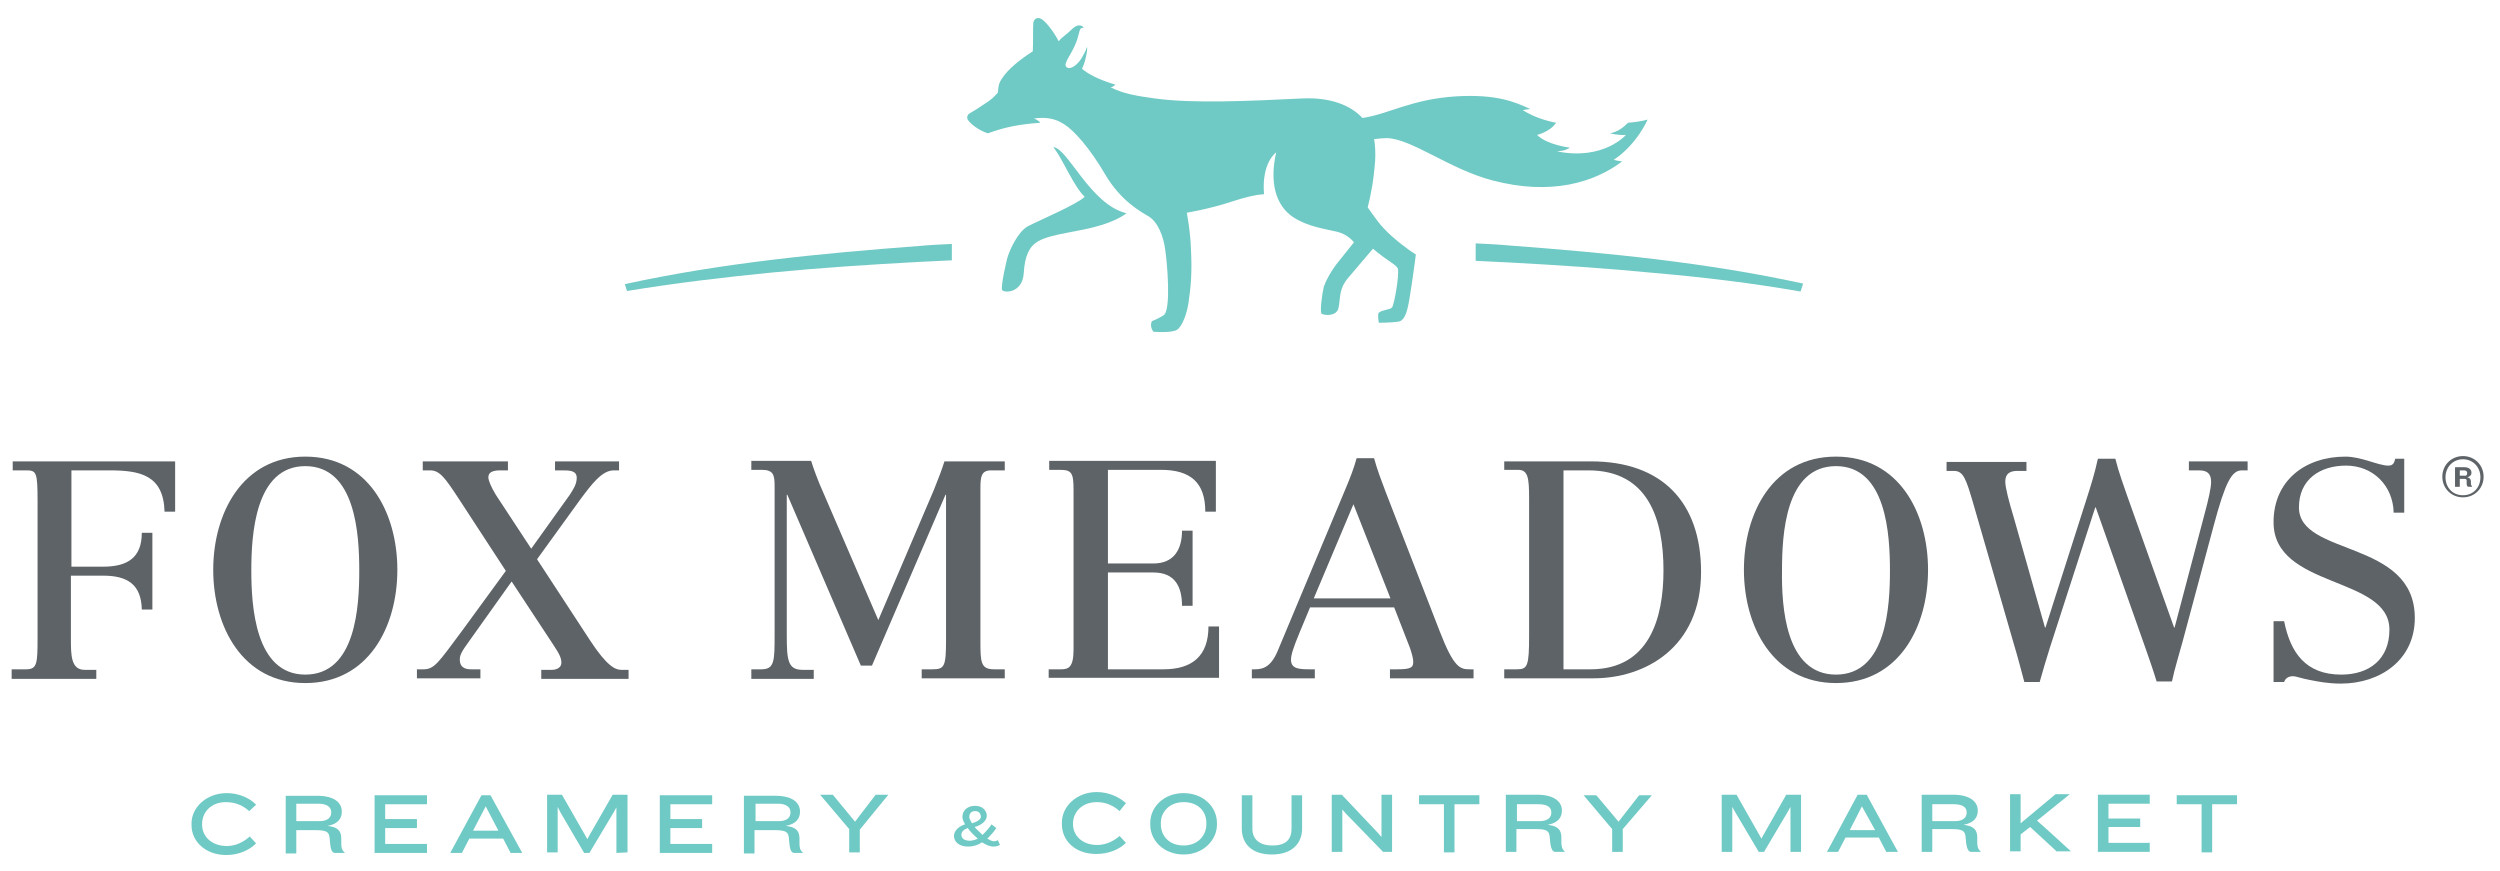 <?xml version="1.0" encoding="utf-8"?>
<!-- Generator: Adobe Illustrator 16.0.0, SVG Export Plug-In . SVG Version: 6.00 Build 0)  -->
<!DOCTYPE svg PUBLIC "-//W3C//DTD SVG 1.1//EN" "http://www.w3.org/Graphics/SVG/1.1/DTD/svg11.dtd">
<svg version="1.1" id="Layer_1" xmlns="http://www.w3.org/2000/svg" xmlns:xlink="http://www.w3.org/1999/xlink" x="0px" y="0px"
	 width="472.5px" height="164.7px" viewBox="0 0 472.5 164.7" style="enable-background:new 0 0 472.5 164.7;" xml:space="preserve"
	>
<style type="text/css">
<![CDATA[
	.st0{fill:#5E6367;}
	.st1{fill:#6FC9C4;}
]]>
</style>
<g>
	<g>
		<path class="st1" d="M180,46.1c-2.1,0.1-4.3,0.2-6.4,0.4c-18.6,1.4-37.2,3.2-55.5,7.2l0.4,1.3c9.1-1.5,18.3-2.6,27.5-3.5
			c9.2-0.9,18.5-1.5,27.7-2c2.1-0.1,4.1-0.2,6.2-0.3V46.1z"/>
		<path class="st1" d="M285.3,46.4c-2.1-0.2-4.3-0.3-6.4-0.4v3.3c2.1,0.1,4.1,0.2,6.2,0.3c9.3,0.5,18.5,1.1,27.7,2
			c9.2,0.8,18.4,1.9,27.5,3.5l0.5-1.5C322.5,49.6,303.9,47.8,285.3,46.4z"/>
	</g>
	<g>
		<path class="st1" d="M199.1,27.8c2,2.7,3.7,7.2,5.9,9.4c0,0,0,0,0,0c-1.4,1.4-8.5,4.4-10.8,5.6c-1.9,1.1-3.4,4.6-3.7,5.6
			c-0.3,0.8-1.4,5.9-1.1,6.4c0.3,0.6,3.9,0.7,4.1-3.3c0.2-3.1,1-4.9,2.7-5.9c2.7-1.5,7.6-1.7,12.1-3.1c3.4-1.1,4.6-2.2,4.6-2.2
			C206.1,38.7,201.8,28,199.1,27.8z"/>
		<path class="st1" d="M311.4,22.6c-1,0.3-2.5,0.5-3.7,0.6c-0.9,0.9-1.9,1.7-3.4,2c0,0,1.4,0.4,3,0.3c0,0-4.2,4.9-13.1,3.1
			c0,0,1.6,0,2.5-0.7c0,0-4.3-0.5-6.2-2.4c0,0,2.5-0.6,3.6-2.3c0,0-3.6-0.6-6.3-2.4l1.4-0.2c-3-1.4-6.4-2.8-13.8-2.4
			c-8.6,0.5-13,3.4-17.9,4.1c0,0,0,0,0,0c-2.3-2.5-6.2-3.9-11.2-3.7c-10.3,0.5-20.9,1-28.1,0c-3.6-0.5-5.9-0.9-8.3-2.1
			c0.6-0.1,0.9-0.5,0.9-0.5c-3.3-1-5.1-2-6.3-3c0.3-0.7,0.5-1.1,0.7-2.1c0.2-0.8,0.4-1.8,0.2-2c-0.1,0.5-0.3,0.9-0.6,1.4
			c-1.1,2.3-2.8,3-3.3,2.3c-0.5-0.6,0.8-2.1,1.6-3.9c0.9-1.9,0.8-3.2,1.3-3.4c0.2-0.1,0.4,0,0.4,0c-0.1-0.4-0.5-0.5-0.9-0.5
			s-0.9,0.3-1.5,0.9c-0.9,0.9-1.7,1.3-2.3,2.1c-1-1.9-2.3-3.5-3.1-4.1c-0.8-0.6-1.6-0.2-1.7,0.6c-0.1,0.7,0,3.5-0.1,5.4
			c-2.5,1.6-4.7,3.4-5.8,5.1c-0.7,1-0.7,1.6-0.8,2.7c-0.7,0.8-1.3,1.4-2.6,2.2c-1,0.7-2,1.3-2.7,1.7c-0.5,0.3-0.6,0.8-0.4,1.2
			c0.5,0.8,2,2,3.8,2.6c3.3-1.2,5.9-1.7,9.9-2c-0.3-0.5-1.2-0.8-1.2-0.8c2.2-0.3,4-0.1,5.9,1.2c1.7,1.1,4.7,4.4,7.6,9.4
			c2.9,4.9,6.5,6.9,8.2,7.9c1.8,1.1,2.8,3.9,3.1,6.1c0.4,2.6,1.2,11.7-0.3,12.6c-1.1,0.7-2.2,1.1-2.2,1.1s-0.5,1,0.3,2
			c0,0,3.5,0.3,4.5-0.4c0.9-0.6,1.9-3,2.2-5.6c0.4-2.7,0.6-5.5,0.4-9.4c-0.1-3.6-0.8-7.1-0.8-7.1s4.3-0.7,8.5-2.1
			c2.8-0.9,4.5-1.3,6.1-1.4c-0.5-6,2.3-7.9,2.3-7.9c-1.3,5.7-0.1,10.1,3.3,12.3c2.8,1.8,6.2,2.2,8.2,2.7c2.1,0.5,3.2,2,3.2,2
			s-1.2,1.5-2.8,3.5c-1.6,1.9-2.6,4-2.9,4.9c-0.3,1.2-0.8,4.9-0.4,5.1c0.4,0.3,2.9,0.6,3.2-1.2c0.4-2,0-3.5,1.9-5.7
			c0.9-1.1,3.1-3.6,4.6-5.4c0.6,0.5,0.8,0.7,1.1,0.9c1.6,1.3,3.5,2.3,3.6,2.9c0.3,1.2-0.7,6.8-1.1,7.3c-0.4,0.5-1.8,0.4-2.5,1
			c-0.3,0.3,0,1.9,0,1.9s2.3,0,3.6-0.2c1.1-0.1,1.7-1.3,2.2-4.4c0.6-3.6,1.2-8.3,1.2-8.3s-2-1.2-4.6-3.5c-2.2-2-3-3.3-4.5-5.4
			c0.6-2.5,1.1-4.8,1.4-8.8c0.1-1.2,0-3.3-0.2-4.1c0.8-0.1,1.7-0.2,2.4-0.2c4.7,0.1,11.9,5.9,20,8c11,2.9,19.2,0.4,24.5-3.6
			c0,0-1-0.1-1.6-0.3C309.4,27.3,311.4,22.6,311.4,22.6z"/>
	</g>
</g>
<g>
	<path class="st0" d="M2.4,126.5h2.5c2.1,0,2.2-1,2.2-5.9V94.8c0-5.6-0.2-5.9-2.2-5.9H2.4v-1.7h30.7v9.5h-2
		c-0.2-6.9-4.6-7.8-10.4-7.8h-7.2v18.2h6c4.6,0,7.3-1.7,7.3-6.4h2v14.5h-2c-0.1-4.8-2.8-6.4-7.3-6.4h-6.1v11.9c0,3.1,0,5.9,2.6,5.9
		h2.2v1.7h-16V126.5z"/>
	<path class="st0" d="M57.7,86.3c11.9,0,17.4,10.6,17.4,21.4s-5.5,21.4-17.4,21.4c-11.9,0-17.4-10.7-17.4-21.4S45.8,86.3,57.7,86.3z
		 M57.7,127.5c9.6,0,10.2-13,10.2-19.7c0-6.8-0.7-19.7-10.2-19.7s-10.2,13-10.2,19.7C47.5,114.5,48.2,127.5,57.7,127.5z"/>
	<path class="st0" d="M78.8,126.5H80c2.1,0,2.8-1.2,7.2-7.1l8.4-11.5l-9-13.8c-2.5-3.8-3.5-5.2-5.3-5.2h-1.4v-1.7H96v1.7h-1.5
		c-1.6,0-2.2,0.5-2.2,1.3c0,0.6,0.5,1.8,1.4,3.3l6.7,10.2l7.3-10.2c0.7-1.1,1.3-2,1.3-3.2c0-1.4-1.4-1.4-2.8-1.4h-1.3v-1.7h12.1v1.7
		h-1c-2.2,0-4.1,2.5-6.4,5.6l-8.1,11.2l10,15.3c3.2,4.9,4.8,5.6,5.9,5.6h1.4v1.7h-16.5v-1.7h2c1,0,1.8-0.5,1.8-1.3
		c0-0.9-0.3-1.6-1.5-3.4l-7.9-12L88.8,121c-1.6,2.2-1.9,2.8-1.9,3.7c0,1.4,1,1.8,2.1,1.8h1.8v1.7h-12V126.5z"/>
	<path class="st0" d="M142,126.5h1.9c2.5,0,2.5-1.6,2.5-6.6l0-28c0-2.1-0.2-3.1-2.4-3.1h-2v-1.7h11.3c0.4,1.3,1.3,3.8,2.3,6
		l10.4,24.1l10.5-24.6c0.9-2.2,1.6-4.1,2-5.4h11.4v1.7h-2.6c-1.9,0-2,1.3-2,3.5V121c0,4.1,0,5.5,2.6,5.5h2v1.7h-15.7v-1.7h2
		c2.3,0,2.6-0.5,2.6-5.5l0-27.5h-0.1l-13.9,32.3h-2.1l-13.9-32.3h-0.1V120c0,4.8,0.2,6.6,3,6.6h2.1v1.7H142V126.5z"/>
	<path class="st0" d="M198.2,126.5h2.3c1.4,0,2.4-0.3,2.4-3.7V92.7c0-3.3-0.3-3.9-2.6-3.9h-2v-1.7h31.5v9.6h-2
		c0-5.6-2.9-7.9-8.4-7.9h-10v17.7h8.6c3.9,0,5.4-2.7,5.4-6.2h2l0,14.2h-2c0-3.7-1.4-6.3-5.4-6.3h-8.6v18.3h10.5
		c5.4,0,8.5-2.5,8.5-8.1h2v9.7h-32.2V126.5z"/>
	<path class="st0" d="M259.7,86.6c0.6,2.2,1.4,4.3,2.2,6.4l10.2,26.3c2.7,7,3.9,7.2,5.7,7.2h0.7v1.7h-15.8v-1.7h1.3
		c2.6,0,3.1-0.3,3.1-1.4c0-0.6-0.2-1.4-0.6-2.6l-3-7.7h-15.9l-2,4.8c-1.2,2.9-1.6,4.2-1.6,5.1c0,1.8,1.7,1.8,3.8,1.8h0.7v1.7h-11.9
		v-1.7h0.6c1.7,0,3.2-0.6,4.5-4l12.6-30.1c0.8-1.9,1.6-3.9,2.1-5.8H259.7z M262.8,113.1l-7-17.8l-7.5,17.8H262.8z"/>
	<path class="st0" d="M284.4,87.2h16.3c13.4,0,20.8,7.7,20.8,20.9c0,14.3-10.6,20.1-20.3,20.1h-16.9v-1.7h2.4c2,0,2.3-0.6,2.3-6.3
		v-26c0-3.9-0.2-5.4-2.1-5.4h-2.6V87.2z M295.6,126.5h5c11.1,0,13.8-9.6,13.8-18.7c0-9.7-2.9-18.9-14.2-18.9h-4.7V126.5z"/>
	<path class="st0" d="M347,86.3c11.9,0,17.4,10.6,17.4,21.4s-5.5,21.4-17.4,21.4c-11.9,0-17.4-10.7-17.4-21.4S335,86.3,347,86.3z
		 M347,127.5c9.6,0,10.2-13,10.2-19.7c0-6.8-0.7-19.7-10.2-19.7c-9.6,0-10.2,13-10.2,19.7C336.7,114.5,337.4,127.5,347,127.5z"/>
	<path class="st0" d="M424.8,87.2v1.7h-1.1c-1.9,0-3.1,2.2-5.3,10.4l-5.9,22c-0.7,2.6-1.5,5.1-2,7.5h-2.9c-0.6-2-1.3-4-2-6
		l-9.5-26.9H396l-8.6,26.6c-0.7,2.2-1.3,4.3-1.9,6.4h-2.9c-0.6-2.2-1.2-4.6-1.9-6.9l-7.8-27c-1.3-4.4-1.8-6-3.6-6h-1.4v-1.7H383v1.7
		h-1.7c-1.4,0-2.3,0.5-2.3,2c0,1.2,0.7,3.8,1.6,6.8l5.9,20.8h0.1l7.7-24.1c0.8-2.5,1.6-5,2.2-7.8h3.3c0.7,2.8,1.7,5.4,2.2,6.9
		l8.9,25h0.1l5.7-21.6c0.7-2.6,1.2-4.8,1.2-5.9c0-1.2-0.4-2.2-2.2-2.2h-2v-1.7H424.8z"/>
	<path class="st0" d="M454.4,96.9h-2c-0.1-5.1-3.9-8.9-9-8.9c-4.9,0-8.9,2.6-8.9,7.9c0,9.3,21.9,6,21.9,20.9c0,7.9-6.5,12.4-14,12.4
		c-2.4,0-4.4-0.4-5.9-0.7c-1.6-0.3-2.6-0.7-3.1-0.7c-1,0-1.5,0.5-1.7,1.1h-2v-11.5h2c1.2,6,4.1,10.1,10.8,10.1
		c5.3,0,9.1-2.9,9.1-8.5c0-10.2-21.9-7.7-21.9-20.3c0-7.9,6-12.4,13.6-12.4c3,0,6.2,1.7,8.1,1.7c0.9,0,1.1-0.5,1.3-1.3h1.7V96.9z"/>
</g>
<g>
	<path class="st0" d="M465.5,94c-2.2,0-3.9-1.7-3.9-3.9c0-2.2,1.7-3.9,3.9-3.9c2.2,0,3.9,1.7,3.9,3.9C469.4,92.3,467.7,94,465.5,94z
		 M465.5,86.8c-1.9,0-3.3,1.5-3.3,3.4c0,1.9,1.3,3.4,3.3,3.4s3.3-1.5,3.3-3.4C468.8,88.3,467.4,86.8,465.5,86.8z M466.6,92
		c-0.3,0-0.4-0.2-0.4-0.6v-0.5c0-0.3-0.1-0.4-0.5-0.4h-0.8V92H464v-3.7h1.7c0.9,0,1.4,0.4,1.4,1v0.1c0,0.4-0.3,0.7-0.8,0.8
		c0.5,0.1,0.7,0.4,0.7,0.8v0.4c0,0.2,0.1,0.4,0.2,0.5V92H466.6z M466.3,89.4c0-0.3-0.2-0.5-0.6-0.5h-0.8v1h0.8
		C466.1,90,466.3,89.8,466.3,89.4L466.3,89.4z"/>
</g>
<g>
	<g>
		<path class="st1" d="M47.1,153.3c-1-0.9-2.4-1.7-4.4-1.7c-2.9,0-4.5,2-4.5,4.1v0.2c0,2.1,1.7,4,4.7,4c1.8,0,3.3-0.9,4.3-1.8
			l1.2,1.3c-1.2,1.2-3.2,2.2-5.6,2.2c-4.1,0-6.6-2.7-6.6-5.6v-0.4c0-2.9,2.7-5.7,6.7-5.7c2.3,0,4.4,1,5.5,2.2L47.1,153.3z"/>
		<path class="st1" d="M63.3,161.2c-0.6,0-0.8-0.8-0.9-1.7l-0.1-1.1c-0.1-1.1-0.5-1.5-2.6-1.5H56v4.4h-2v-10.9h5.9
			c3.3,0,4.7,1.3,4.7,3c0,1.2-0.6,2.3-2.7,2.7c2.1,0.2,2.6,1.1,2.6,2.4l0,0.9c0,0.8,0.1,1.3,0.7,1.8v0H63.3z M62.6,153.5
			c0-0.8-0.6-1.6-2.4-1.6H56l0,3.3h4.4c1.5,0,2.2-0.7,2.2-1.6V153.5z"/>
		<path class="st1" d="M70.8,161.2v-10.9h9.9v1.7h-7.9v2.8h6v1.7h-6v3h7.9v1.7H70.8z"/>
		<path class="st1" d="M96.5,161.2l-1.4-2.7h-6.4l-1.4,2.7h-2.2l5.9-10.9h1.7l6,10.9H96.5z M91.8,152.4l-2.4,4.6h4.8L91.8,152.4z"/>
		<path class="st1" d="M116.5,161.2v-8.6l-0.5,0.9l-4.6,7.7l-1,0l-4.5-7.7l-0.5-1v8.6h-2v-10.9h2.8l4.3,7.5l0.5,0.9l0.5-0.9l4.3-7.5
			h2.8v10.9L116.5,161.2z"/>
		<path class="st1" d="M124.7,161.2v-10.9h9.9v1.7h-7.9l0,2.8h6v1.7h-6l0,3h7.9l0,1.7L124.7,161.2z"/>
		<path class="st1" d="M150.1,161.2c-0.6,0-0.8-0.8-0.9-1.7l-0.1-1.1c-0.1-1.1-0.5-1.5-2.6-1.5h-3.9v4.4h-2v-10.9h5.9
			c3.3,0,4.7,1.3,4.7,3c0,1.2-0.6,2.3-2.7,2.7c2.1,0.2,2.6,1.1,2.6,2.4l0,0.9c0,0.8,0.1,1.3,0.7,1.8v0H150.1z M149.4,153.5
			c0-0.8-0.6-1.6-2.4-1.6h-4.2v3.3h4.4c1.5,0,2.2-0.7,2.2-1.6V153.5z"/>
		<path class="st1" d="M162.5,156.8l0,4.3h-2l0-4.4l-5.5-6.5h2.4l4.2,5.1l3.9-5.1l2.4,0L162.5,156.8z"/>
	</g>
	<g>
		<path class="st1" d="M187.7,160c-0.6,0-1.3-0.3-2.1-0.8c-0.7,0.5-1.6,0.8-2.7,0.8c-1.6,0-2.6-0.9-2.6-2c0-0.9,0.8-1.8,2.1-2.2
			c-0.3-0.5-0.5-1-0.5-1.4c0-1.2,0.9-2.1,2.4-2.1c1.4,0,2.2,0.9,2.2,1.9c0,0.8-0.8,1.7-2.3,2.1c0.4,0.5,1,1,1.5,1.5
			c0.8-0.8,1.4-1.5,1.7-2l0.9,0.7c-0.3,0.5-0.9,1.2-1.7,2c0.5,0.3,0.9,0.5,1.2,0.5c0.3,0,0.6-0.1,0.8-0.2l0.4,0.9
			C188.6,159.9,188.2,160,187.7,160z M182.9,156.5c-0.8,0.3-1.2,0.7-1.2,1.3c0,0.6,0.5,1.1,1.6,1.1c0.5,0,1.1-0.2,1.5-0.4
			C184.1,157.9,183.4,157.2,182.9,156.5z M184.3,153.3c-0.7,0-1.1,0.4-1.1,1.1c0,0.3,0.2,0.7,0.5,1.2c1.1-0.3,1.7-0.8,1.7-1.3
			C185.3,153.7,185,153.3,184.3,153.3z"/>
		<path class="st1" d="M211.6,153.3c-1-0.9-2.4-1.7-4.3-1.7c-2.9,0-4.5,2-4.5,4v0.2c0,2,1.6,3.9,4.6,3.9c1.8,0,3.3-0.9,4.2-1.7
			l1.2,1.3c-1.2,1.2-3.2,2.1-5.6,2.1c-4.1,0-6.5-2.6-6.5-5.6v-0.4c0-2.9,2.7-5.7,6.6-5.7c2.3,0,4.3,1,5.5,2.1L211.6,153.3z"/>
		<path class="st1" d="M223.7,161.5c-3.8,0-6.3-2.7-6.3-5.6v-0.4c0-2.9,2.5-5.6,6.3-5.6c3.8,0,6.3,2.7,6.3,5.6v0.4
			C230,158.7,227.5,161.5,223.7,161.5z M228,155.5c0-2.1-1.5-3.9-4.3-3.9c-2.7,0-4.3,1.9-4.3,3.9v0.3c0,2.1,1.5,4,4.3,4
			c2.7,0,4.3-1.9,4.3-4V155.5z"/>
		<path class="st1" d="M240.4,161.5c-3.9,0-5.7-2.1-5.7-4.9v-6.3h2v6.3c0,2,1.3,3.2,3.8,3.2c2.6,0,3.6-1.2,3.6-3.2v-6.3h2v6.3
			C246.1,159.2,244.4,161.5,240.4,161.5z"/>
		<path class="st1" d="M261.4,161l-7-7.2l-0.7-0.8v8h-2v-10.8h1.9l6.8,7.2l0.7,0.8v-8h2V161H261.4z"/>
		<path class="st1" d="M274.9,152v9.1h-2V152h-4.7v-1.7h11.4v1.7H274.9z"/>
		<path class="st1" d="M293.9,161c-0.5,0-0.8-0.8-0.9-1.7l-0.1-1.1c-0.1-1.1-0.5-1.5-2.5-1.5h-3.8v4.3h-2v-10.8h5.9
			c3.2,0,4.7,1.3,4.7,3c0,1.2-0.6,2.3-2.7,2.7c2.1,0.2,2.6,1.1,2.6,2.4l0,0.9c0,0.7,0.1,1.3,0.7,1.8v0H293.9z M293.2,153.5
			c0-0.8-0.6-1.5-2.4-1.5h-4.1v3.2h4.3c1.5,0,2.2-0.7,2.2-1.6V153.5z"/>
		<path class="st1" d="M306.7,156.7v4.3h-2v-4.3l-5.4-6.4h2.4l4.2,5l3.9-5h2.4L306.7,156.7z"/>
		<path class="st1" d="M338.4,161v-8.5l-0.5,0.9l-4.5,7.6h-1l-4.5-7.6l-0.5-0.9v8.5h-2v-10.8h2.8l4.2,7.4l0.5,0.9l0.5-0.9l4.2-7.4
			h2.8V161H338.4z"/>
		<path class="st1" d="M356.5,161l-1.4-2.7h-6.3l-1.4,2.7h-2.1l5.8-10.8h1.7l5.9,10.8H356.5z M351.9,152.4l-2.3,4.5h4.8L351.9,152.4
			z"/>
		<path class="st1" d="M372.5,161c-0.5,0-0.8-0.8-0.9-1.7l-0.1-1.1c-0.1-1.1-0.5-1.5-2.5-1.5h-3.8v4.3h-2v-10.8h5.9
			c3.2,0,4.7,1.3,4.7,3c0,1.2-0.6,2.3-2.7,2.7c2.1,0.2,2.6,1.1,2.6,2.4l0,0.9c0,0.7,0.1,1.3,0.7,1.8v0H372.5z M371.7,153.5
			c0-0.8-0.6-1.5-2.4-1.5h-4.1v3.2h4.3c1.5,0,2.2-0.7,2.2-1.6V153.5z"/>
		<path class="st1" d="M388.8,161c0,0-5.1-4.7-5.1-4.7l-1.8,1.4v3.2h-2v-10.8h2v5.5l6.6-5.5h2.7l-6.2,5c1.5,1.3,6.4,5.8,6.4,5.8
			H388.8z"/>
		<path class="st1" d="M396.5,161v-10.8h9.8v1.7h-7.8v2.8h6v1.6h-6v3h7.8v1.7H396.5z"/>
		<path class="st1" d="M418.1,152v9.1h-2V152h-4.7v-1.7h11.4v1.7H418.1z"/>
	</g>
</g>
</svg>
